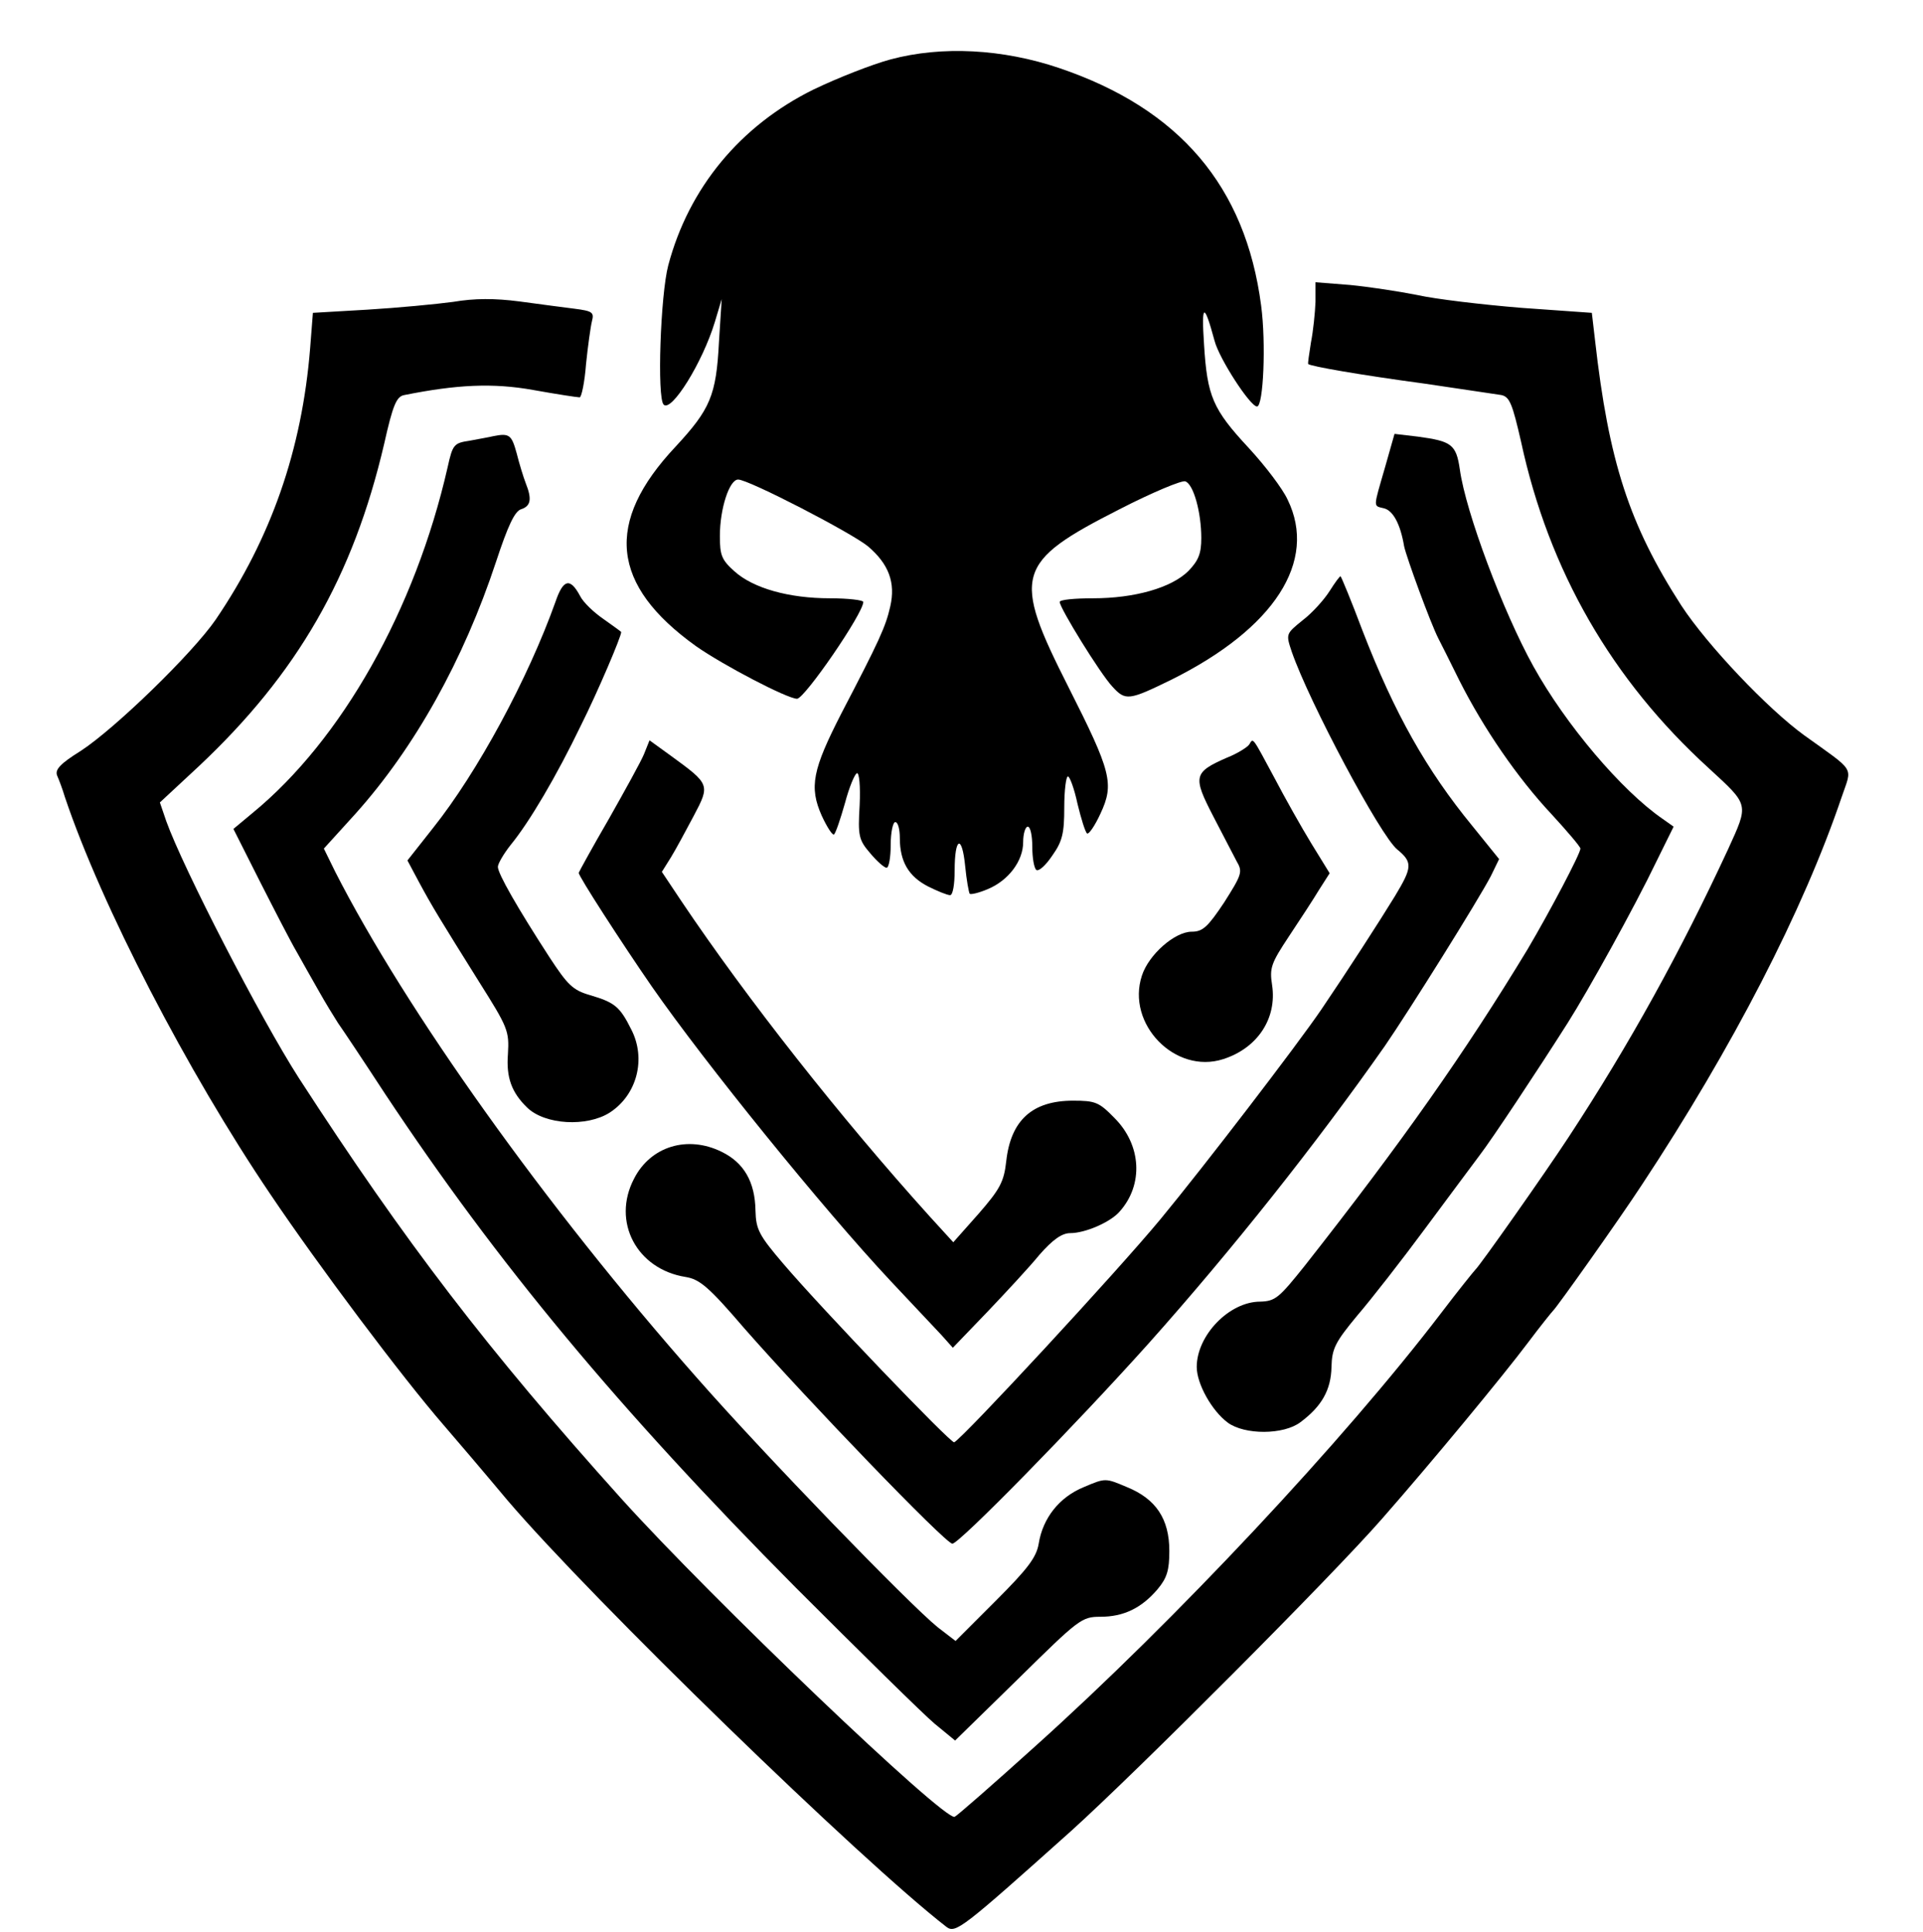 <?xml version="1.0" standalone="no"?>
<!DOCTYPE svg PUBLIC "-//W3C//DTD SVG 20010904//EN"
 "http://www.w3.org/TR/2001/REC-SVG-20010904/DTD/svg10.dtd">
<svg version="1.0" xmlns="http://www.w3.org/2000/svg"
 width="421pt" height="423pt" viewBox="0 0 421 423"
 preserveAspectRatio="xMidYMid meet">
<g transform="translate(0,423) scale(0.1,-0.1)"
fill="#000000" stroke="none">
<path d="M1950 4100 c-41 -11 -117 -41 -169 -66 -160 -79 -273 -215 -318 -385
-17 -64 -25 -291 -10 -305 17 -17 85 92 112 181 l15 50 -6 -94 c-6 -117 -19
-147 -95 -229 -156 -166 -142 -303 45 -437 60 -42 200 -115 221 -115 17 1 145
187 145 212 0 4 -33 8 -73 8 -90 0 -168 22 -209 59 -28 25 -32 35 -32 77 0 61
21 124 40 124 23 0 247 -116 284 -146 46 -39 61 -80 49 -132 -10 -44 -23 -73
-107 -234 -63 -123 -71 -161 -43 -224 12 -26 24 -44 27 -41 4 4 14 34 24 69 9
34 21 63 26 65 5 2 8 -28 6 -70 -4 -67 -2 -76 23 -105 15 -18 31 -32 36 -32 5
0 9 23 9 50 0 28 5 50 10 50 6 0 10 -16 10 -35 0 -51 19 -84 62 -106 20 -10
42 -19 48 -19 6 0 10 23 10 54 0 73 16 80 23 10 3 -31 8 -58 10 -61 3 -2 20 2
39 10 46 19 78 62 78 103 0 19 5 34 10 34 6 0 10 -20 10 -44 0 -25 4 -47 9
-51 6 -3 21 11 35 32 22 31 26 49 26 105 0 38 4 68 8 68 4 0 14 -27 21 -60 8
-33 17 -62 21 -65 4 -2 17 17 29 43 31 66 24 92 -70 278 -124 245 -116 273
112 389 72 37 137 64 144 61 18 -6 35 -68 35 -124 0 -34 -6 -49 -28 -72 -37
-37 -118 -60 -209 -60 -40 0 -73 -3 -73 -8 0 -13 88 -156 115 -185 29 -32 36
-31 130 15 225 112 320 259 254 394 -11 24 -49 74 -85 113 -79 85 -91 113 -98
227 -6 90 0 93 23 8 10 -39 78 -144 93 -144 14 0 20 139 9 221 -34 261 -179
431 -442 520 -124 42 -257 49 -369 19z"/>
<path d="M2880 3569 c-1 -24 -5 -64 -10 -89 -4 -25 -7 -46 -6 -47 5 -5 114
-24 255 -43 80 -12 156 -23 168 -25 18 -4 24 -19 43 -102 61 -283 199 -522
411 -715 89 -82 88 -77 42 -178 -103 -222 -215 -426 -349 -630 -51 -78 -194
-281 -204 -290 -3 -3 -37 -45 -75 -95 -212 -278 -582 -673 -888 -948 -93 -84
-172 -153 -177 -155 -23 -9 -532 477 -731 698 -291 324 -472 560 -705 920 -84
131 -253 459 -290 562 l-14 41 85 79 c216 203 338 415 406 706 19 85 27 104
44 107 115 23 194 27 283 11 50 -9 96 -16 101 -16 4 0 11 33 14 73 4 39 10 82
13 94 5 19 1 22 -38 27 -23 3 -78 10 -121 16 -54 7 -98 7 -145 -1 -37 -5 -121
-13 -187 -17 l-120 -7 -6 -77 c-18 -224 -86 -417 -207 -595 -51 -74 -220 -238
-295 -287 -45 -28 -57 -41 -52 -54 4 -9 12 -30 17 -47 80 -238 268 -601 450
-870 105 -156 288 -400 379 -505 26 -30 89 -104 140 -165 187 -219 775 -790
961 -934 20 -15 34 -4 273 210 144 130 572 559 681 684 108 123 265 313 319
385 27 36 52 67 55 70 8 7 145 200 194 275 199 301 354 602 438 850 23 68 32
53 -82 135 -80 58 -212 197 -269 284 -114 177 -159 315 -189 581 l-7 60 -155
11 c-85 7 -187 19 -227 28 -40 8 -106 18 -147 22 l-76 6 0 -43z"/>
<path d="M1080 3275 c-8 -2 -31 -6 -52 -10 -34 -5 -37 -8 -48 -58 -71 -312
-232 -597 -427 -757 l-42 -35 58 -115 c32 -63 68 -133 81 -155 12 -22 34 -60
48 -85 14 -25 33 -56 42 -70 10 -14 56 -83 103 -155 246 -371 510 -689 899
-1081 143 -143 279 -277 304 -298 l45 -37 138 135 c133 131 139 136 180 136
51 0 90 19 125 60 21 25 26 42 26 84 0 70 -29 114 -93 140 -47 20 -47 20 -94
0 -54 -22 -90 -68 -99 -124 -5 -30 -24 -55 -94 -125 l-88 -88 -39 30 c-62 50
-378 376 -528 547 -331 375 -637 805 -791 1107 l-25 51 69 76 c130 145 237
337 308 552 26 79 41 111 55 115 21 7 24 22 10 57 -5 13 -14 42 -20 66 -11 40
-16 44 -51 37z"/>
<path d="M3032 3206 c-26 -90 -26 -83 -2 -89 20 -5 36 -35 44 -83 5 -24 58
-169 75 -202 5 -10 26 -51 46 -92 53 -105 127 -213 202 -293 34 -37 63 -71 63
-75 0 -11 -67 -138 -116 -221 -137 -226 -274 -421 -488 -693 -56 -70 -64 -77
-97 -78 -68 0 -139 -74 -139 -143 0 -37 33 -96 68 -122 37 -27 122 -27 159 1
47 35 67 71 68 121 1 40 8 54 56 112 31 36 98 122 149 191 51 69 105 141 119
160 27 35 127 186 193 290 45 71 146 253 194 353 l38 77 -24 17 c-90 62 -212
206 -283 334 -66 119 -148 337 -161 431 -8 55 -18 62 -92 72 l-51 6 -21 -74z"/>
<path d="M2911 2936 c-12 -19 -38 -48 -59 -64 -37 -30 -37 -30 -24 -69 38
-110 194 -403 231 -433 34 -28 33 -39 -5 -102 -33 -54 -104 -164 -161 -248
-53 -78 -257 -344 -352 -459 -95 -115 -433 -480 -452 -489 -7 -3 -290 292
-375 392 -52 61 -59 74 -60 115 -1 63 -25 105 -74 129 -75 37 -156 12 -192
-59 -49 -94 6 -198 113 -215 31 -5 51 -22 129 -113 136 -155 440 -471 455
-471 15 0 267 257 431 440 181 203 366 436 516 650 53 77 205 320 232 372 l18
37 -59 73 c-100 122 -170 246 -240 427 -24 64 -46 117 -48 119 -1 2 -12 -13
-24 -32z"/>
<path d="M1216 2912 c-60 -168 -170 -372 -268 -495 l-56 -71 24 -45 c30 -56
48 -85 133 -221 63 -100 66 -107 63 -158 -4 -51 8 -84 42 -117 39 -38 131 -43
181 -11 60 39 80 118 47 182 -25 50 -36 59 -90 75 -38 11 -49 22 -89 83 -70
108 -113 183 -113 198 0 7 13 29 28 48 41 50 100 150 154 262 37 74 88 194 88
204 0 1 -17 13 -38 28 -22 15 -45 37 -52 51 -22 41 -37 37 -54 -13z"/>
<path d="M1410 2579 c-7 -17 -42 -80 -77 -142 -36 -62 -65 -115 -66 -118 -2
-5 95 -155 160 -249 116 -167 375 -487 523 -645 47 -50 97 -103 111 -118 l25
-28 75 78 c41 43 93 99 115 126 29 33 49 47 67 47 33 0 88 24 108 47 53 59 48
146 -11 205 -34 35 -42 38 -91 38 -89 0 -136 -43 -146 -132 -5 -46 -14 -62
-61 -116 l-55 -62 -52 57 c-194 215 -399 475 -544 691 l-42 63 20 32 c11 18
33 59 50 91 36 68 35 69 -50 131 l-47 34 -12 -30z"/>
<path d="M2735 2600 c-4 -6 -26 -20 -49 -29 -73 -32 -75 -41 -30 -128 21 -41
45 -86 52 -100 13 -22 10 -29 -28 -89 -36 -54 -47 -64 -71 -64 -37 0 -94 -50
-109 -96 -35 -106 73 -217 178 -183 75 24 118 89 107 162 -6 38 -2 48 37 107
24 36 54 82 66 102 l23 36 -40 65 c-22 36 -58 100 -81 144 -49 91 -46 88 -55
73z"/>
</g>
</svg>
